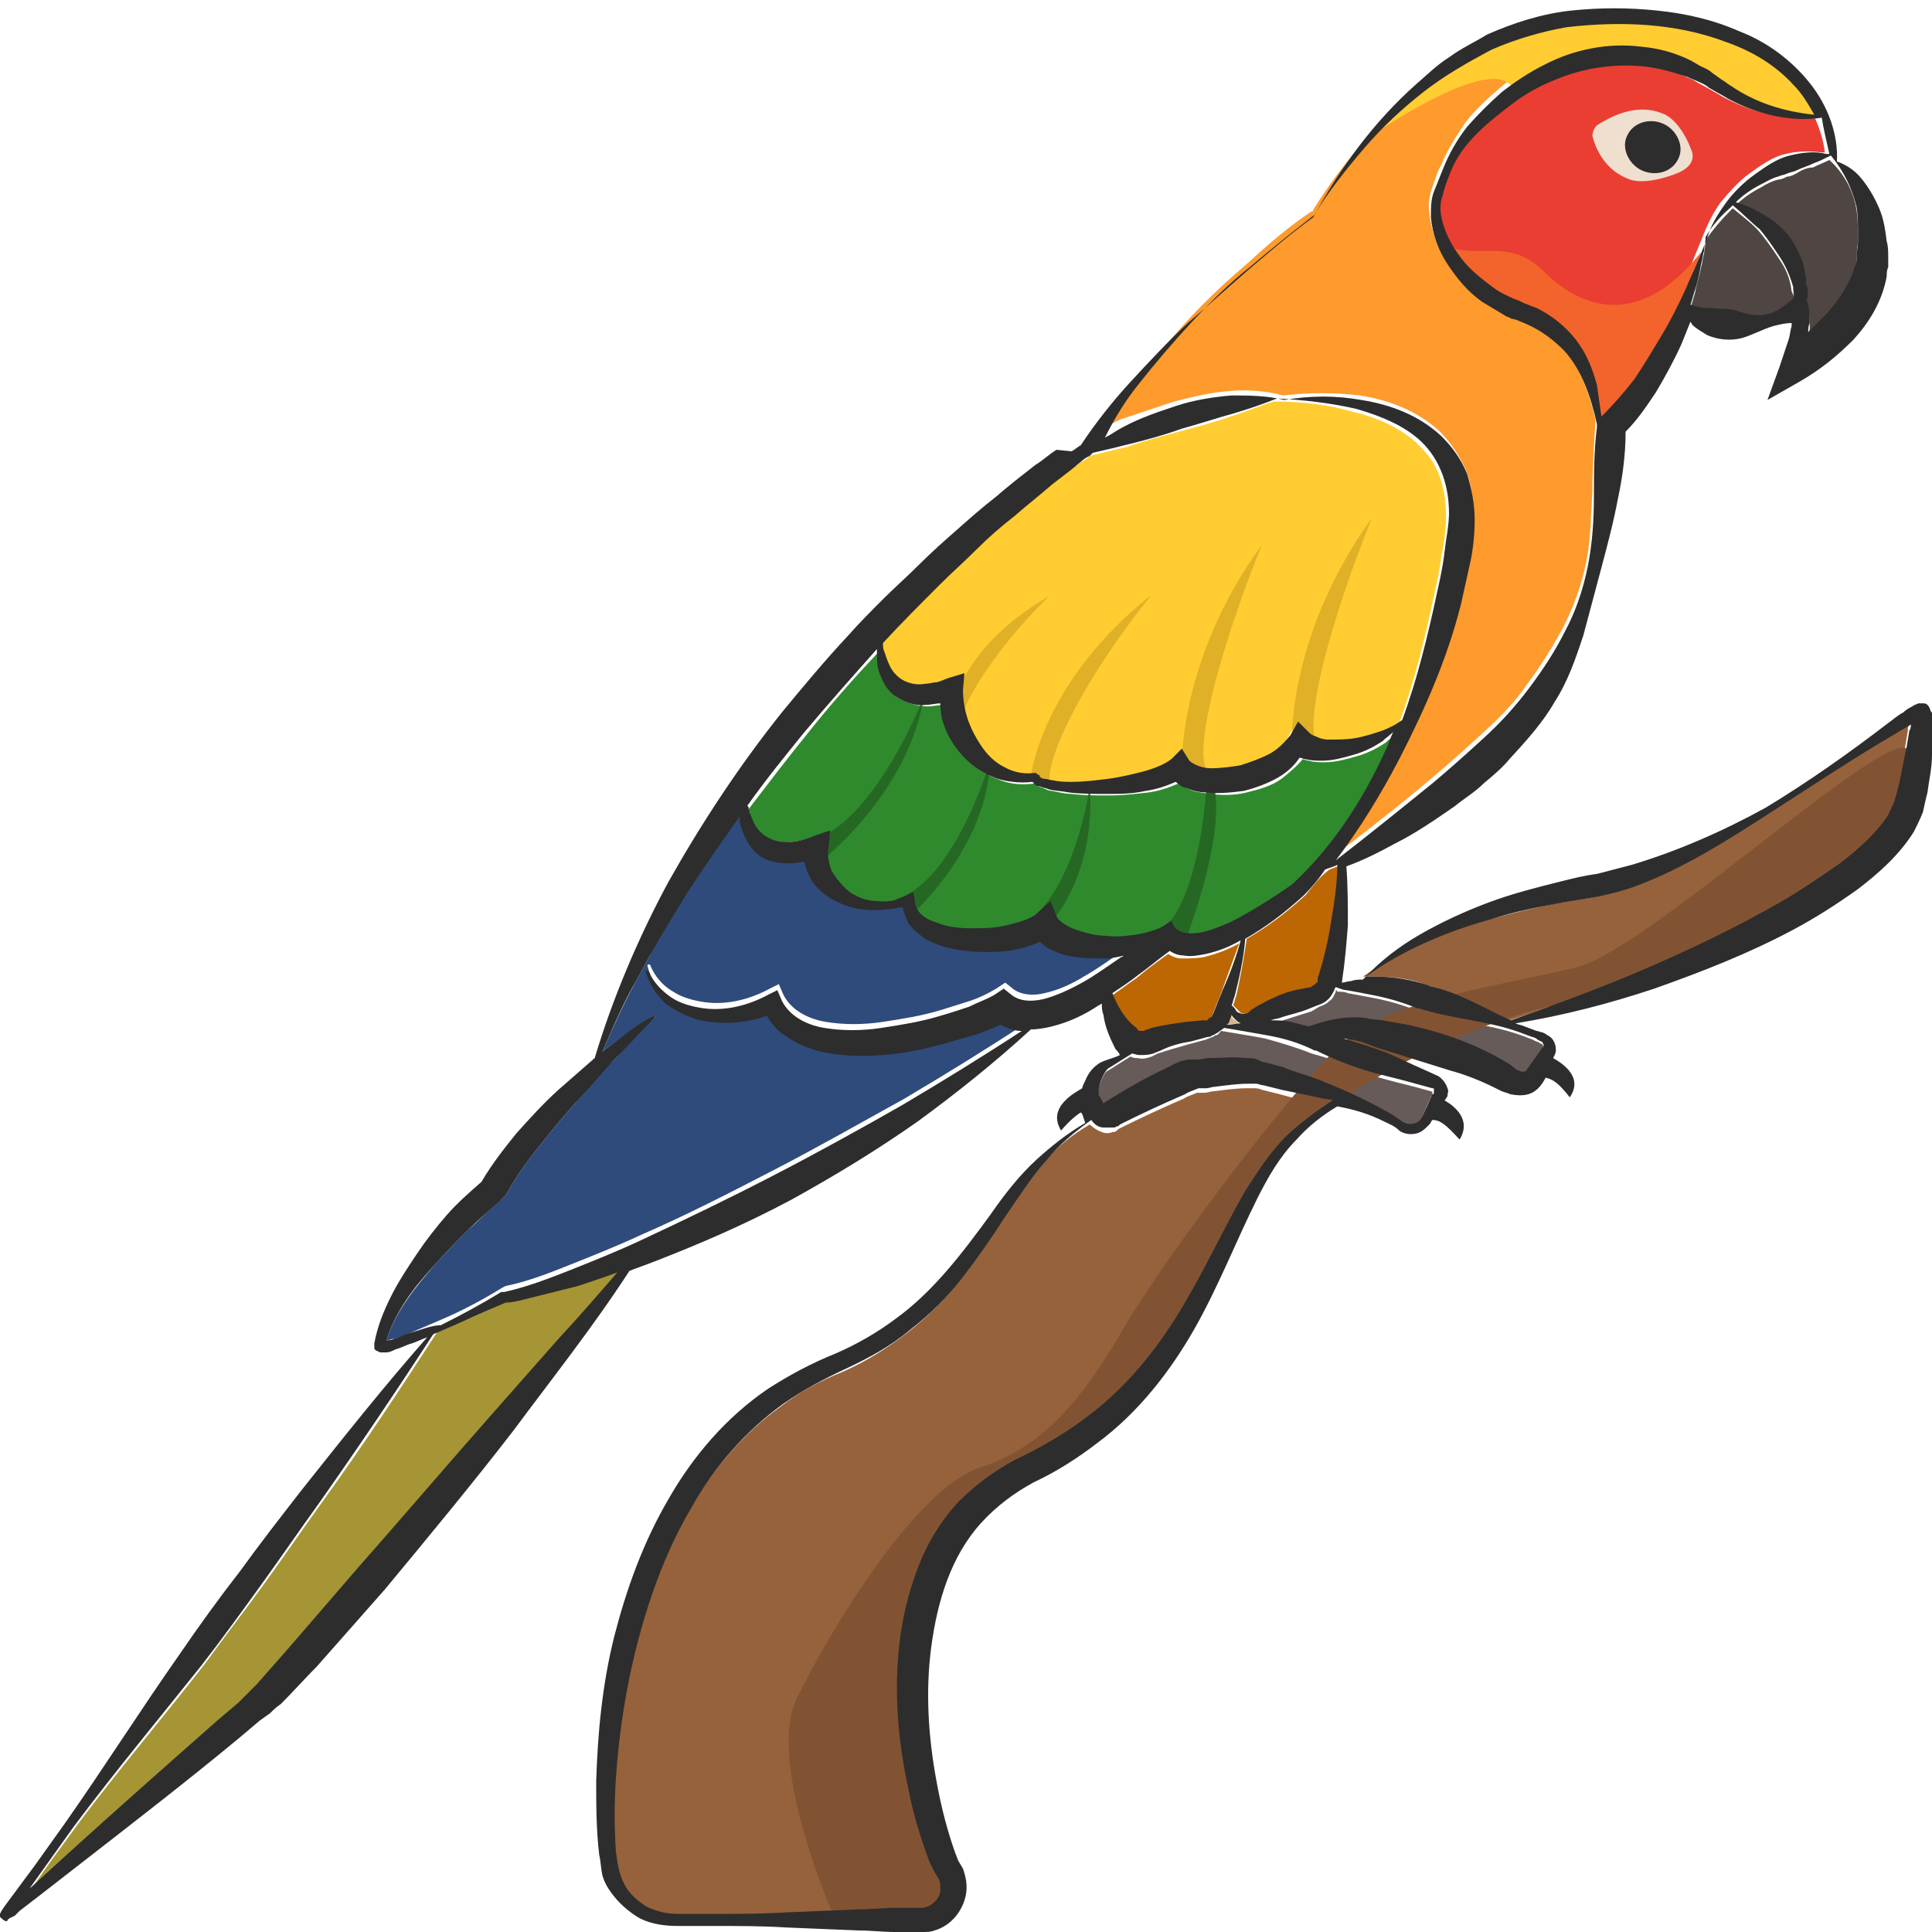 <?xml version="1.0" encoding="utf-8"?>
<!-- Generator: Adobe Illustrator 23.0.0, SVG Export Plug-In . SVG Version: 6.00 Build 0)  -->
<svg version="1.1" id="Layer_1" xmlns="http://www.w3.org/2000/svg" xmlns:xlink="http://www.w3.org/1999/xlink" x="0px" y="0px"
	 viewBox="0 0 128 128" style="enable-background:new 0 0 128 128;" xml:space="preserve">
<style type="text/css">
	.st0{fill:#D3B48C;}
	.st1{fill:#96623C;}
	.st2{fill:#BD6704;}
	.st3{fill:#2F8A2D;}
	.st4{fill:#2F4B7C;}
	.st5{fill:#A59534;}
	.st6{fill:#FF9A2C;}
	.st7{fill:#4F4643;}
	.st8{fill:#665B58;}
	.st9{fill:#EA3E32;}
	.st10{fill:#FFCD31;}
	.st11{fill:#825333;}
	.st12{fill:#F2642C;}
	.st13{fill:#EFDFCE;}
	.st14{fill:#256823;}
	.st15{fill:#2D2D2D;}
	.st16{fill:#E0B027;}
</style>
<g>
	<path class="st0" d="M127.2,47.7C127.2,47.7,127.3,47.7,127.2,47.7C127.3,47.7,127.2,47.7,127.2,47.7z"/>
	<path class="st1" d="M84.8,72.5c-0.4-0.1-0.8-0.2-1.2-0.3c-0.2-0.1-0.4-0.1-0.5-0.1c-0.2,0-0.3,0-0.5,0c-0.7,0-1.4,0.1-2.2,0.2
		c-0.2,0-0.4,0.1-0.6,0.1l-0.3,0c-0.1,0-0.1,0-0.2,0c0,0,0,0,0,0c-0.2,0.1-0.6,0.2-0.9,0.4c-1.4,0.6-2.9,1.3-4.3,2l-0.1,0.1
		c-0.1,0.1-0.2,0.1-0.3,0.1c-0.2,0.1-0.5,0.1-0.7,0c-0.3-0.1-0.6-0.3-0.8-0.5C71,75.2,70,76,69.2,77c-1,1.2-1.9,2.5-2.8,3.8
		c-0.9,1.3-1.8,2.7-2.8,4c-1,1.3-2.2,2.5-3.5,3.5c-1.3,1-2.7,1.9-4.3,2.6c-1.5,0.6-2.8,1.3-4.1,2.3c-2.5,1.8-4.5,4.2-6.1,6.9
		c-1.6,2.7-2.6,5.6-3.5,8.7c-0.8,3-1.3,6.2-1.5,9.3c-0.1,1.6-0.1,3.2,0,4.7c0.1,0.8,0.2,1.5,0.5,2.1c0.3,0.6,0.8,1.2,1.5,1.6
		c0.6,0.4,1.4,0.6,2.1,0.5c0.8,0,1.6,0,2.4,0c1.6,0,3.2,0,4.8-0.1l4.8-0.2c0.8,0,1.6-0.1,2.4-0.1l1.2,0l0.3,0c0.1,0,0.2,0,0.3,0
		c0.1,0,0.2,0,0.4-0.1c0.4-0.2,0.8-0.6,0.8-1.1c0-0.2,0-0.5-0.1-0.7l-0.3-0.5c-0.1-0.2-0.2-0.4-0.3-0.6c-0.6-1.6-1-3.2-1.4-4.8
		c-0.7-3.2-1-6.5-0.6-9.8c0.2-1.7,0.5-3.3,1.2-4.9c0.6-1.6,1.5-3.1,2.7-4.4c1.2-1.3,2.6-2.3,4.2-3c1.4-0.7,2.7-1.4,4-2.4
		c2.5-1.8,4.6-4.2,6.2-6.8c1.7-2.6,3-5.6,4.6-8.4c0.8-1.4,1.8-2.8,3-3.9c0.8-0.8,1.7-1.4,2.7-1.9c-0.3-0.1-0.7-0.1-1-0.2L84.8,72.5z
		"/>
	<path class="st2" d="M75.5,68.5c0.1,0,0.1,0,0.2,0c0.1,0,0.4-0.1,0.5-0.2c0.8-0.2,1.5-0.3,2.3-0.4l1.1-0.1l0.2,0c0.1,0,0.1,0,0.1,0
		c0.1,0,0.2-0.1,0.2-0.2c0,0,0.1-0.1,0.1-0.1l0.1-0.2l0.2-0.5c0.1-0.3,0.3-0.7,0.4-1c0.4-1.1,0.8-2.2,1.2-3.3
		c-0.7,0.4-1.5,0.7-2.3,0.9c-0.5,0.1-1,0.1-1.5,0.1c-0.3,0-0.6-0.1-0.9-0.3c-0.7,0.5-1.4,1-2.1,1.6c-0.6,0.4-1.1,0.8-1.7,1.2
		c0.4,1,0.9,1.8,1.5,2.5C75.3,68.5,75.4,68.5,75.5,68.5z"/>
	<path class="st0" d="M81.3,67.8c0,0,0,0.1-0.1,0.1c0.3,0,0.6-0.1,0.9-0.1c-0.1-0.1-0.3-0.2-0.4-0.3c-0.1-0.1-0.1-0.2-0.2-0.3
		c0-0.1,0-0.1,0-0.2l-0.2,0.5L81.3,67.8z"/>
	<path class="st3" d="M49.8,54.5c0.3,0.5,0.6,0.9,1,1.1c0.8,0.4,1.9,0.2,3-0.1L55,55l-0.2,1.2c-0.1,0.5,0,1.1,0.2,1.6
		c0.2,0.5,0.6,1,1.2,1.4c0.5,0.4,1.2,0.6,1.9,0.6c0.7,0,1.3-0.2,1.9-0.4l0.4-0.2l0.1,0.5c0.1,0.7,0.7,1.2,1.4,1.5
		c0.7,0.2,1.5,0.4,2.3,0.4c0.8,0,1.6,0,2.4-0.2c0.8-0.2,1.6-0.4,2-0.8l0.9-0.8l0.4,1c0.1,0.3,0.7,0.7,1.3,0.9c0.6,0.2,1.3,0.3,2,0.4
		c0.7,0,1.4,0,2.2-0.1c0.5-0.1,0.9-0.2,1.4-0.4c0.1,0,0.1-0.1,0.2-0.1l0.6-0.4l0.4,0.4c0.3,0.3,0.9,0.5,1.6,0.4
		c0.7-0.1,1.4-0.4,2.1-0.7c1.4-0.7,2.8-1.5,4.1-2.5c2.6-2.5,4.7-5.6,6.2-8.9c0.2-0.4,0.4-0.8,0.5-1.2c-0.2,0.2-0.5,0.4-0.7,0.6
		c-0.6,0.4-1.2,0.7-1.9,0.9c-0.7,0.2-1.4,0.4-2.1,0.4c-0.4,0-0.7,0-1.1-0.1c-0.1,0-0.3-0.1-0.4-0.1c-0.4,0.5-0.9,0.9-1.4,1.3
		c-0.7,0.5-1.5,0.7-2.3,0.9c-0.8,0.2-1.6,0.2-2.5,0.1c-0.4-0.1-0.9-0.1-1.3-0.3c-0.2-0.1-0.5-0.3-0.7-0.4c-0.7,0.3-1.3,0.5-2,0.6
		c-0.9,0.1-1.7,0.2-2.6,0.2c-0.9,0-1.7,0-2.5-0.1c-0.4,0-0.8-0.1-1.3-0.2c-0.2,0-0.4-0.1-0.6-0.2c-0.1,0-0.2-0.1-0.3-0.1
		c-0.1,0-0.1-0.1-0.2-0.2c-0.7,0.1-1.5,0.1-2.3-0.2c-0.8-0.3-1.5-0.7-2.1-1.3c-0.6-0.6-1.1-1.3-1.4-2.1c-0.2-0.5-0.3-1-0.3-1.6
		c0,0,0,0,0,0c-0.3,0-0.7,0.1-1,0.1c-0.7,0-1.4-0.2-2-0.6c-0.6-0.4-0.9-1.1-1.1-1.7c-0.1-0.3-0.1-0.6-0.1-1c0-0.1,0-0.2,0-0.4
		c-1.7,1.8-3.3,3.6-4.8,5.5c-1.3,1.6-2.6,3.3-3.9,5c0,0.1,0,0.2,0.1,0.2C49.6,54,49.7,54.2,49.8,54.5z"/>
	<path class="st4" d="M33.3,85.3L33.3,85.3l0.2-0.1c1.5-0.3,3-0.9,4.5-1.5c1.5-0.6,3-1.2,4.5-1.9c3-1.3,5.9-2.8,8.8-4.3
		c2.9-1.5,5.7-3.1,8.6-4.7c2.7-1.6,5.3-3.2,7.9-4.9c0,0-0.1,0-0.1,0c-0.5-0.1-0.9-0.2-1.3-0.4c-0.5,0.3-1,0.4-1.5,0.6
		c-0.7,0.3-1.4,0.5-2.1,0.6c-1.4,0.4-2.8,0.6-4.2,0.8c-1.4,0.1-2.9,0.1-4.4-0.3c-0.7-0.2-1.5-0.5-2.1-1c-0.5-0.3-0.9-0.8-1.2-1.3
		c-1.4,0.5-2.9,0.6-4.4,0.3c-0.8-0.2-1.6-0.5-2.3-1.1c-0.7-0.5-1.1-1.3-1.3-2.1c0-0.1,0-0.1,0.1-0.1c0,0,0.1,0,0.1,0.1
		c0.3,0.7,0.8,1.3,1.5,1.7c0.6,0.4,1.4,0.6,2.1,0.7c1.5,0.2,3-0.2,4.3-0.9l0.6-0.3l0.3,0.7c0.5,1,1.6,1.6,2.8,1.8
		c1.2,0.2,2.5,0.2,3.8,0c1.3-0.2,2.6-0.4,3.9-0.8c0.6-0.2,1.3-0.4,1.9-0.6c0.6-0.2,1.2-0.5,1.7-0.8l0.6-0.4l0.5,0.4
		c0.5,0.4,1.3,0.5,2.1,0.3c0.9-0.2,1.8-0.6,2.6-1.1c0.9-0.5,1.7-1.1,2.6-1.7c0.1,0,0.1-0.1,0.2-0.1c-0.4,0.1-0.8,0.2-1.3,0.2
		c-0.8,0.1-1.7,0-2.5-0.2c-0.4-0.1-0.8-0.3-1.3-0.5c-0.2-0.1-0.4-0.2-0.5-0.4c-0.7,0.4-1.4,0.5-2.1,0.6c-0.9,0.1-1.9,0.1-2.8,0
		c-0.9-0.1-1.9-0.3-2.7-0.8c-0.4-0.2-0.8-0.6-1.1-1c-0.2-0.3-0.4-0.7-0.4-1.1c-0.6,0.1-1.2,0.2-1.8,0.2c-0.7,0-1.5-0.2-2.2-0.4
		c-0.7-0.3-1.4-0.7-1.9-1.4c-0.3-0.4-0.5-0.9-0.6-1.4c-0.3,0.1-0.7,0.1-1,0.1c-0.7,0-1.5-0.2-2.1-0.6c-0.6-0.5-1-1.1-1.1-1.8
		C49.1,54.5,49,54.3,49,54c-1.2,1.7-2.4,3.4-3.5,5.1l-1.7,2.8c-0.1,0.2-0.3,0.5-0.4,0.7L43,63.4l-0.8,1.5c-0.9,1.6-1.6,3.2-2.3,4.8
		c0,0,0.1-0.1,0.1-0.1c1.1-0.8,2.1-1.6,3.3-2.3c0,0,0.1,0,0.1,0c0,0,0,0.1,0,0.1l0,0c-0.9,0.8-1.8,1.8-2.7,2.8
		c-0.9,0.9-1.8,1.9-2.6,2.9c-0.9,1-1.7,2-2.5,3c-0.8,1-1.5,2-2.1,3.1l-0.1,0.1l-0.1,0.1c-0.8,0.6-1.5,1.4-2.3,2.1
		c-0.7,0.7-1.5,1.5-2.2,2.3c-1.3,1.5-2.6,3.1-3.2,5c0,0,0,0,0,0c0.2,0,0.3-0.1,0.5-0.1c0.4-0.1,0.7-0.2,1.1-0.4
		c0.7-0.3,1.4-0.6,2.1-0.9C30.7,86.8,32,86.1,33.3,85.3z"/>
	<path class="st5" d="M4.7,122.7c3.4-3,6.7-6,10.1-9l1.3-1.1l0.6-0.6c0.2-0.2,0.4-0.4,0.6-0.6c0.7-0.7,1.5-1.6,2.2-2.5l4.4-5.1
		c3-3.4,5.9-6.8,8.9-10.2l4.5-5.1c1.3-1.5,2.6-2.9,3.9-4.4c-0.9,0.3-1.8,0.6-2.6,0.9c-0.8,0.2-1.6,0.5-2.4,0.6
		c-0.4,0.1-0.8,0.2-1.2,0.3c-0.4,0.1-0.8,0.1-1.2,0.2c-1.4,0.7-2.7,1.3-4.1,1.8c-0.2,0.1-0.5,0.2-0.7,0.3c-2.4,3.7-4.9,7.5-7.5,11.1
		c-1.3,1.8-2.6,3.7-3.9,5.5c-1.3,1.8-2.7,3.6-4,5.4c-2.8,3.6-5.7,7-8.4,10.6c-1,1.4-2.1,2.8-3,4.2c0.1-0.1,0.2-0.1,0.2-0.2
		L4.7,122.7z"/>
	<path class="st1" d="M94.6,65.3L94.6,65.3c1.9,0.4,3.6,1.5,5.4,2.3c3.1-1,6.1-2.2,9.1-3.5c3-1.3,5.9-2.7,8.7-4.3
		c1.4-0.8,2.7-1.7,4-2.6c1.2-0.9,2.4-2,3.2-3.2c0.2-0.3,0.3-0.6,0.4-0.9c0.1-0.3,0.2-0.7,0.3-1.1c0.2-0.8,0.4-1.6,0.5-2.4l0.2-1.2
		c0-0.1,0-0.3,0.1-0.4c-0.3,0.2-0.7,0.4-1,0.6c-2.8,1.7-5.6,3.5-8.4,5.3c-2.8,1.8-5.6,3.6-8.8,4.8c-0.8,0.3-1.6,0.5-2.5,0.7
		l-2.4,0.4c-1.6,0.3-3.2,0.7-4.7,1.1c-2.9,0.8-5.8,2-8.4,3.8c0.2,0,0.4,0,0.6,0C92.2,64.7,93.4,64.8,94.6,65.3z"/>
	<path class="st6" d="M77.8,26.6c1.2-0.3,2.4-0.6,3.7-0.7c1.2-0.1,2.4,0,3.5,0.3c1.7-0.2,3.4-0.2,5.1,0c1.9,0.3,3.8,1,5.3,2.4
		c0.7,0.7,1.3,1.6,1.7,2.5c0.4,1,0.5,2,0.5,3c0,1-0.1,2-0.3,2.9c-0.2,0.9-0.4,1.8-0.6,2.7c-0.9,3.6-2.4,7.1-4.1,10.3
		c-1.2,2.3-2.6,4.6-4.2,6.7c2.2-1.7,4.4-3.4,6.4-5.1c1.2-1,2.3-2,3.4-3c1.1-1,2.2-2.1,3-3.3c0.9-1.2,1.7-2.5,2.4-3.8
		c0.7-1.4,1.2-2.8,1.5-4.3c0.3-1.5,0.3-3.1,0.4-4.6c0-1.5,0.1-3.1,0.2-4.6l0-0.2c-0.4-1.8-1.1-3.6-2.2-4.9c-0.7-0.7-1.5-1.3-2.4-1.7
		c-0.2-0.1-0.5-0.2-0.7-0.3l-0.4-0.1c-0.1-0.1-0.3-0.1-0.4-0.2c-0.5-0.2-1-0.5-1.5-0.9c-0.9-0.7-1.7-1.5-2.3-2.5
		c-0.6-0.9-1-2-1.1-3.1c-0.1-0.6,0-1.1,0.2-1.7c0.2-0.5,0.3-1,0.6-1.5c0.4-1,1-1.9,1.6-2.8c0.7-0.9,1.5-1.6,2.3-2.3
		c0.8-0.7,1.8-1.3,2.8-1.8c2-1,4.3-1.4,6.5-1.2c1.1,0.1,2.2,0.5,3.2,0.9c0.3,0.1,0.5,0.2,0.7,0.4c0.2,0.1,0.5,0.3,0.7,0.4l0.7,0.5
		c0.2,0.1,0.4,0.3,0.6,0.4c1.6,1.1,3.5,1.8,5.5,1.9c-0.4-0.7-0.8-1.4-1.4-2c-1.2-1.3-2.8-2.2-4.4-2.8c-3.3-1.2-7-1.3-10.6-1
		c-1.7,0.2-3.4,0.7-5,1.5c-1.6,0.8-3.1,1.7-4.5,2.8c-1.4,1.1-2.7,2.4-3.9,3.7c-1.2,1.3-2.3,2.8-3.3,4.4l0,0.1l-0.1,0
		c-1.5,1-2.9,2.2-4.2,3.4c-1.4,1.2-2.7,2.4-3.9,3.7c-1.2,1.3-2.4,2.7-3.5,4.1c-0.8,1.1-1.6,2.1-2.3,3.3c0.4-0.3,0.8-0.5,1.2-0.7
		C75.4,27.4,76.6,27,77.8,26.6z"/>
	<path class="st7" d="M117.9,17.2c-0.4-0.6-0.8-1.2-1.3-1.8c-0.4-0.5-1.2-1.1-1.8-1.6c-0.1,0.1-0.1,0.1-0.2,0.2
		c-0.6,0.6-1.1,1.2-1.6,1.9c0,0,0,0,0,0l0,0.1c0,0.2-0.1,0.6-0.1,0.8c-0.1,0.3-0.1,0.6-0.2,0.9c-0.1,0.6-0.3,1.1-0.4,1.7
		c-0.1,0.3-0.2,0.7-0.3,1c0.1,0.1,0.3,0.1,0.4,0.1c0.3,0,0.6,0.1,0.9,0.1c0.6,0.1,1.2,0,1.8,0.2c0.6,0.1,1.3,0.3,2,0.2
		c0.7-0.1,1.2-0.6,1.7-1l0.1-0.1c0-0.2-0.1-0.4-0.2-0.6C118.6,18.4,118.3,17.8,117.9,17.2z"/>
	<path class="st8" d="M86.9,69.8L86.9,69.8c-1-0.4-2-0.7-3.1-1c-0.5-0.1-1.1-0.2-1.7-0.3l-1.2-0.2c-0.1,0.1-0.2,0.3-0.4,0.3
		c-0.1,0.1-0.2,0.1-0.4,0.2c-0.1,0-0.2,0.1-0.3,0.1l-1.1,0.3c-0.7,0.2-1.4,0.4-2,0.6L76.3,70c-0.3,0.1-0.6,0.2-0.9,0.1
		c-0.2,0-0.3,0-0.5-0.1c-0.5,0.3-1.1,0.7-1.6,1l0,0c-0.3,0.3-0.6,1.2-0.6,1.7c0,0.1,0,0.1,0,0.1c0,0,0,0,0,0l0.1,0.1l0.2,0.4l0,0
		c1.4-0.8,2.8-1.7,4.3-2.4c0.4-0.2,0.8-0.3,1.3-0.5c0.1,0,0.2,0,0.3,0l0.1,0l0.3,0l0.6-0.1c0.8-0.1,1.7-0.1,2.6,0
		c0.2,0,0.5,0.1,0.7,0.1c0.2,0,0.5,0.1,0.6,0.2l1.1,0.3c0.8,0.2,1.6,0.5,2.3,0.8c1.5,0.6,3.1,1.2,4.5,2.1c0.4,0.2,0.7,0.4,1.1,0.7
		c0.3,0.2,0.6,0.2,0.9,0.1c0.3-0.1,0.4-0.4,0.6-0.8c0.2-0.4,0.3-0.7,0.5-1.1c0,0,0-0.1,0.1-0.1c0,0,0,0,0-0.1c0,0,0-0.1,0-0.1
		c0-0.1-0.1-0.1-0.1-0.1l-1.1-0.3c-0.8-0.2-1.6-0.4-2.3-0.6C89.9,70.8,88.4,70.2,86.9,69.8L86.9,69.8z"/>
	<path class="st7" d="M119,11.5c-0.2,0.1-0.4,0.2-0.6,0.2c-0.2,0.1-0.4,0.2-0.6,0.2c-0.4,0.1-0.8,0.3-1.1,0.5
		c-0.6,0.3-1.2,0.7-1.7,1.2c0.8,0.2,1.7,0.7,2.3,1.1c0.7,0.5,1.3,1.1,1.7,1.9c0.2,0.4,0.4,0.8,0.5,1.2c0.1,0.4,0.2,0.8,0.2,1.3
		c0,0.3,0,0.7,0,1l0.1,0.3c0.1,0.5,0.1,0.8,0.1,1.2c0,0.2,0,0.4-0.1,0.6c0.4-0.4,0.8-0.8,1.2-1.2c0.9-1,1.6-2,1.9-3.2
		c0-0.1,0.1-0.3,0.1-0.4l0-0.5c0-0.3,0.1-0.7,0.1-1c0-0.7,0-1.3-0.1-2c-0.2-1.2-0.8-2.4-1.8-3.3c-0.4,0.2-0.7,0.3-1.1,0.5
		C119.7,11.1,119.3,11.3,119,11.5z"/>
	<path class="st9" d="M114.3,6.5c-0.2-0.1-0.5-0.3-0.7-0.4l-0.7-0.4c-0.2-0.1-0.4-0.2-0.7-0.4c-0.2-0.1-0.5-0.2-0.7-0.3
		c-0.9-0.4-1.9-0.6-2.9-0.7c-2-0.2-4,0.1-5.9,0.9c-0.9,0.4-1.8,0.9-2.7,1.5c-0.9,0.6-1.7,1.2-2.4,2c-0.7,0.7-1.3,1.6-1.8,2.6
		c-0.2,0.5-0.4,1-0.5,1.5c-0.2,0.5-0.2,1-0.1,1.5c0.2,1,0.7,1.9,1.3,2.7c0.6,0.8,1.4,1.5,2.2,2c0.4,0.3,0.8,0.5,1.3,0.7
		c0.1,0.1,0.2,0.1,0.3,0.1l0.4,0.2c0.3,0.1,0.5,0.2,0.8,0.3c1,0.5,1.9,1.2,2.6,2.1c0.7,0.9,1.1,1.9,1.4,3c0.2,0.7,0.3,1.4,0.3,2.1
		c0.8-0.8,1.5-1.6,2.2-2.5c0.6-0.9,1.3-1.9,1.8-2.9c0.6-1,1.1-2,1.6-3.1c0.2-0.5,0.5-1.1,0.7-1.6l0.7-1.7c0,0,0,0,0,0
		c0.3-0.8,0.7-1.6,1.2-2.3c0.6-0.7,1.2-1.4,1.9-1.9c0.7-0.5,1.5-1.1,2.4-1.3c0.8-0.2,1.6-0.2,2.4-0.1c0,0,0,0,0,0c0,0,0.1,0,0.1,0
		l0,0c0,0,0,0,0.1,0c-0.1-0.9-0.4-1.7-0.7-2.4C118.4,8,116.2,7.5,114.3,6.5z M111.2,10.5c-0.4,0.8-1.5,1.2-2.4,0.8
		c-0.9-0.4-1.4-1.4-1-2.3c0.4-0.8,1.5-1.2,2.4-0.8C111.1,8.6,111.6,9.7,111.2,10.5z"/>
	<path class="st8" d="M88.5,65.7c-0.1,0.2-0.2,0.5-0.4,0.6c-0.2,0.2-0.4,0.3-0.7,0.4L86.9,67c-0.6,0.2-1.3,0.4-1.9,0.6
		c-0.2,0.1-0.5,0.1-0.7,0.2c0.4,0,0.9,0.1,1.3,0.1c0.4,0.1,0.8,0.2,1.2,0.3c0.9-0.3,1.9-0.6,3-0.6c0.3,0,0.6,0,1,0.1l0.9,0.1
		l1.7,0.3c2.3,0.4,4.6,1.2,6.7,2.6l0.4,0.3c0.1,0.1,0.1,0.1,0.1,0.1c0,0,0,0,0.1,0c0.1,0.1,0.2,0.1,0.3,0.1c0.1,0,0.2,0,0.3-0.2
		l0.5-0.7l0.5-0.7c0.1-0.1,0.1-0.2,0-0.3c0,0-0.1,0-0.1-0.1l-0.2-0.1c-0.1-0.1-0.3-0.1-0.4-0.2l-0.8-0.3c-2.2-0.8-4.6-0.9-6.7-1.6
		l-0.1,0l0,0c-1-0.4-2-0.7-3.1-0.9c-0.5-0.1-1.1-0.2-1.6-0.3c-0.2-0.1-0.5-0.1-0.7-0.1C88.5,65.5,88.5,65.6,88.5,65.7z"/>
	<path class="st10" d="M58.9,44.1c0.3,0.5,0.6,0.9,1,1.1c0.4,0.2,0.9,0.3,1.4,0.2c0.3,0,0.5-0.1,0.8-0.1c0.3-0.1,0.5-0.2,0.8-0.3
		l1-0.3l-0.1,1.1c-0.1,0.6,0,1.3,0.3,1.9c0.2,0.6,0.5,1.2,0.9,1.8c0.4,0.6,0.9,1,1.5,1.4c0.6,0.3,1.3,0.5,2.1,0.4l0.3,0.2
		c0,0,0.2,0.1,0.3,0.2c0.2,0.1,0.4,0.1,0.6,0.1c0.4,0.1,0.8,0.1,1.2,0.1c0.8,0,1.6-0.1,2.4-0.2c0.8-0.1,1.6-0.3,2.4-0.5
		c0.7-0.2,1.5-0.5,1.9-0.9l0.6-0.6l0.5,0.8c0.2,0.2,0.7,0.5,1.4,0.5c0.6,0,1.3-0.1,2-0.2c0.6-0.2,1.3-0.4,1.8-0.7
		c0.6-0.3,1-0.7,1.3-1.2l0.5-0.9l0.7,0.7c0.1,0.1,0.3,0.2,0.5,0.3c0.2,0.1,0.5,0.1,0.8,0.2c0.6,0,1.2,0,1.8-0.1
		c0.6-0.1,1.2-0.2,1.8-0.5c0.5-0.2,0.9-0.4,1.3-0.7c1-2.7,1.7-5.6,2.3-8.4c0.2-0.9,0.4-1.8,0.5-2.7c0.2-0.9,0.3-1.7,0.3-2.6
		c0-1.7-0.4-3.3-1.6-4.5c-1.1-1.2-2.8-2-4.5-2.4c-1.7-0.5-3.5-0.7-5.3-0.7c-1,0.3-1.9,0.7-2.9,1c-1.1,0.4-2.3,0.7-3.4,1
		c-1.1,0.3-2.3,0.6-3.4,1c-0.8,0.2-1.7,0.4-2.5,0.6l-0.2,0.2c-0.2,0.1-0.4,0.2-0.6,0.4L70.9,31c-0.4,0.3-0.9,0.7-1.3,1
		c-0.8,0.7-1.7,1.4-2.5,2.1c-0.8,0.7-1.7,1.5-2.5,2.2c-0.8,0.7-1.6,1.5-2.4,2.3c-1.3,1.3-2.5,2.6-3.8,3.9c0,0.2,0.1,0.4,0.1,0.6
		C58.7,43.6,58.8,43.8,58.9,44.1z"/>
	<path class="st11" d="M55.3,127.1c0,0-4.6-10.3-2.5-14.6c2.1-4.3,7.8-13.9,12.2-15.3c4.3-1.4,6.9-4.8,9.5-9.3
		c2.6-4.5,12.4-17.6,15.2-19.4c3.5-2.4,9.7-3.2,14.7-4.4c5-1.2,22.5-17.8,22.1-14c-0.3,3.8,0.7,6-3.4,7.6s-11.5,8.4-17.6,8.6
		c-6.1,0.2-16.1,5.6-19.1,8.4c-3,2.7-8.2,13.3-9.4,15.9c-1.2,2.6-6.5,6.2-10.5,7.8s-6,10.3-5.9,14.4c0.1,3.3,3.1,11.6,2.5,12.9
		c-0.6,1.3-4.4,1.3-5.4,1.3S55.3,127.1,55.3,127.1z"/>
	<path class="st2" d="M86.5,59.3L86.5,59.3L86.5,59.3c-1.2,1.1-2.5,2.1-3.9,2.9c-0.2,1.3-0.4,2.5-0.7,3.8c-0.1,0.2-0.1,0.4-0.2,0.6
		c0.1,0.1,0.1,0.1,0.2,0.2c0.1,0.1,0.2,0.2,0.3,0.3c0.2,0.1,0.5,0.1,0.6,0c0.1,0,0.1-0.1,0.2-0.2c0.1-0.1,0.3-0.2,0.5-0.3
		c0.3-0.2,0.6-0.3,1-0.5c0.7-0.3,1.3-0.4,1.9-0.6l0.5-0.1c0.1,0,0.1,0,0.2-0.1c0.1,0,0.1-0.1,0.2-0.2c0,0,0,0,0.1-0.1l0.1-0.2
		c0.4-1.2,0.6-2.5,0.9-3.8c0.2-1.2,0.4-2.5,0.5-3.7c-0.3,0.1-0.5,0.2-0.8,0.3C87.4,58.1,87,58.7,86.5,59.3z"/>
	<path class="st12" d="M95.9,16.3c2.1,0.9,4.1-0.6,6.4,1.7c2.4,2.4,6.3,3.9,10.4-1.3c-2,6-6.7,12.3-6.7,12.3s-0.7-5.8-3.5-7.5
		c-2.6-1.5-4-1.7-4.7-2.2C97.3,18.8,95.9,16.3,95.9,16.3z"/>
	<path class="st10" d="M91,8.9c0,0,7.8-5.4,9.2-3.1c3.1-1.3,6.5-3.2,9.5-2c3,1.2,7.5,4.6,11.1,3.9c-1.1-1.9-5.8-6.5-10.2-6.6
		c-4.4-0.1-9.5,0.3-12.4,1.7C95.1,4.1,91,8.9,91,8.9z"/>
	<path class="st13" d="M110.1,7.5c-1.8-0.7-3.5,0.3-4.3,0.8c-0.2,0.2-0.3,0.5-0.3,0.7c0.2,0.8,0.8,2.3,2.5,2.9
		c0.9,0.3,2.4-0.1,3.3-0.5c0.6-0.3,1.1-0.8,0.7-1.6C111.7,9,111,7.8,110.1,7.5z"/>
	<path class="st14" d="M80,51c0,0-0.3,10-3.9,11.1c1.6,0.4,2.4,0.3,2.4,0.3S81.9,53.8,80,51z"/>
	<path class="st14" d="M72.2,52.1c0,0-1,7.2-4.5,9.2c1.1,0.2,2.1-0.4,2.1-0.4S72.6,57.8,72.2,52.1z"/>
	<path class="st14" d="M65.6,50.4c0,0-2.3,8-6.3,9.2c1.2,0.4,1.1,1,1.1,1S65.4,56.2,65.6,50.4z"/>
	<path class="st14" d="M61.2,46.2c0,0-3.3,8.4-7.5,9.5c1.2,0.5,1,1.1,1,1.1S60.2,52.4,61.2,46.2z"/>
	<path class="st15" d="M110.2,8.2c-0.9-0.4-2-0.1-2.4,0.8c-0.4,0.8,0.1,1.9,1,2.3c0.9,0.4,2,0.1,2.4-0.8
		C111.6,9.7,111.1,8.6,110.2,8.2z"/>
	<path class="st16" d="M90.9,34.3c-2.6,6.4-4.9,14.4-3.4,15.2c-1.7-0.2-1.9-0.4-1.9-0.4S85.3,42.1,90.9,34.3z"/>
	<path class="st16" d="M83.6,36.1c-2.6,6.4-4.9,14.4-3.4,15.2c-1.7-0.2-1.9-0.4-1.9-0.4S78,43.8,83.6,36.1z"/>
	<path class="st16" d="M76.3,39.4c-4.7,5.8-7.5,11.7-6.6,12.8c-1.3-0.6-1.4-0.8-1.4-0.8S69,45.2,76.3,39.4z"/>
	<path class="st16" d="M69.5,39.5c-3.9,3.8-6.5,8.2-5.8,9.1c-1.1-0.5-0.8-1.1-0.8-1.1S63.4,43,69.5,39.5z"/>
	<path class="st15" d="M0.5,127.2L0.5,127.2L0.5,127.2c0.2-0.2,0.4-0.2,0.5-0.3l0.3-0.3l1.3-1l2.7-2.1c3.6-2.8,7.1-5.5,10.6-8.4
		l1.3-1.1l0.7-0.5c0.2-0.2,0.4-0.4,0.7-0.6c0.9-0.9,1.6-1.7,2.4-2.5c1.5-1.7,3-3.4,4.5-5.1c2.9-3.5,5.8-7,8.5-10.5
		c2.6-3.5,5.3-6.9,7.7-10.6c0.5-0.2,1.1-0.4,1.6-0.6c3.1-1.2,6.1-2.5,9.1-4.1c2.9-1.6,5.7-3.3,8.4-5.2c2.6-1.9,5.1-3.9,7.5-6.1
		c0.5,0,1-0.1,1.4-0.2c1.2-0.3,2.2-0.8,3.1-1.4c0.1,0,0.1-0.1,0.2-0.1c0,0.2,0,0.5,0.1,0.7c0.1,0.8,0.4,1.5,0.8,2.3
		c0.1,0.1,0.2,0.2,0.3,0.4c-0.4,0.2-0.9,0.3-1.3,0.5l0,0l0,0c-0.5,0.3-0.8,0.7-1,1.2c-0.1,0.2-0.2,0.4-0.2,0.5
		c-0.3,0.2-2.4,1.2-1.4,2.8c0.6-0.7,1-1,1.3-1.2c0,0,0,0,0,0l0.1,0.1l0.2,0.6c0,0,0,0,0,0c-1.2,0.7-2.2,1.5-3.2,2.4
		c-1.2,1.1-2.2,2.4-3.1,3.7c-1.9,2.6-3.8,5.1-6.3,6.9c-1.2,0.9-2.6,1.7-4,2.3c-1.5,0.6-3,1.4-4.4,2.3c-2.8,1.9-5,4.5-6.6,7.3
		c-1.7,2.9-2.8,6-3.6,9.1c-0.8,3.2-1.1,6.4-1.2,9.6c0,1.6,0,3.2,0.2,4.9c0.1,0.4,0.1,0.8,0.2,1.3c0.1,0.4,0.3,0.8,0.6,1.2
		c0.5,0.7,1.2,1.3,1.9,1.7c0.8,0.4,1.7,0.5,2.5,0.5c0.8,0,1.6,0,2.4,0c1.6,0,3.2,0,4.8,0.1l4.8,0.2c0.8,0,1.6,0.1,2.4,0.1l1.2,0
		l0.3,0c0.1,0,0.2,0,0.3,0c0.3,0,0.6,0,0.8-0.1c1.1-0.3,1.9-1.3,2.1-2.4c0.1-0.6,0-1.1-0.2-1.7l-0.3-0.5c-0.1-0.2-0.1-0.3-0.2-0.5
		c-0.5-1.4-0.9-2.9-1.2-4.5c-0.6-3.1-0.8-6.2-0.4-9.2c0.4-3,1.3-6,3.3-8.2c1-1.1,2.2-2,3.5-2.7c1.5-0.7,2.9-1.6,4.2-2.6
		c2.7-2,4.8-4.7,6.4-7.5c1.6-2.8,2.8-5.9,4.2-8.7c0.7-1.4,1.5-2.8,2.6-3.9c0.8-0.9,1.7-1.6,2.7-2.2c1.1,0.2,2.1,0.5,3.1,1
		c0.4,0.2,0.7,0.3,1,0.6c0.4,0.3,1,0.3,1.4,0.1c0.2-0.1,0.4-0.3,0.6-0.5c0.1-0.1,0.1-0.2,0.2-0.3c0.5,0,0.9,0.3,1.8,1.3
		c0.8-1.3-0.3-2.2-1-2.6l0.1-0.1c0-0.1,0.1-0.1,0.1-0.2c0-0.2,0.1-0.3,0-0.5c-0.1-0.3-0.3-0.6-0.6-0.8l-1.1-0.5
		c-0.7-0.3-1.5-0.7-2.2-1c-1-0.4-2-0.7-3-1c0.2,0,0.5,0.1,0.7,0.1c0.3,0.1,0.5,0.1,0.7,0.2l0.8,0.3l1.6,0.5l3.2,1
		c1.1,0.3,2.1,0.7,3.1,1.2l0.4,0.2l0.3,0.1c0.1,0,0.2,0.1,0.3,0.1c0.5,0.1,1,0.1,1.4-0.1c0.4-0.2,0.7-0.6,0.9-1l0,0
		c0.5,0.1,0.9,0.4,1.6,1.3c0.9-1.3-0.4-2.2-1.1-2.6l0.1-0.2c0.2-0.4,0-1-0.3-1.2c-0.1-0.1-0.2-0.1-0.3-0.2l-0.2-0.1
		c-0.1,0-0.3-0.1-0.4-0.1l-0.8-0.3c-0.2-0.1-0.4-0.1-0.6-0.2c3.1-0.5,6.2-1.3,9.2-2.3c3.1-1.1,6.2-2.3,9.2-3.9
		c1.5-0.8,2.9-1.7,4.3-2.7c1.3-1,2.7-2.2,3.7-3.8c0.2-0.4,0.4-0.8,0.6-1.3c0.1-0.5,0.2-0.9,0.3-1.3c0.1-0.8,0.3-1.6,0.3-2.5
		c0-0.4,0.1-0.8,0.1-1.3c0-0.4,0-0.8-0.1-1.4c0-0.1,0-0.1-0.1-0.2c0-0.1-0.1-0.3-0.2-0.4c-0.1-0.1-0.2-0.1-0.3-0.1
		c-0.1,0-0.3,0-0.3,0c-0.2,0.1-0.3,0.1-0.4,0.2c-0.2,0.1-0.4,0.2-0.6,0.4c-0.4,0.2-0.7,0.5-1,0.7c-2.6,2-5.3,3.9-8.1,5.6
		c-2.9,1.6-5.9,2.9-8.9,3.8c-0.8,0.2-1.5,0.4-2.3,0.6c-0.8,0.1-1.6,0.3-2.4,0.5c-1.6,0.4-3.2,0.8-4.8,1.4c-1.6,0.6-3.1,1.3-4.5,2.1
		c-1.4,0.8-2.7,1.8-3.8,3c-0.3,0-0.5,0-0.8,0.1c-0.2,0-0.4,0.1-0.6,0.1c0.2-1.3,0.3-2.5,0.4-3.8c0-1.3,0-2.6-0.1-3.9
		c1.1-0.4,2.1-0.9,3.2-1.5c1.4-0.7,2.7-1.6,4-2.5c0.6-0.5,1.3-0.9,1.9-1.5c0.6-0.5,1.2-1,1.7-1.6c1.1-1.2,2.2-2.4,3-3.8
		c0.9-1.4,1.4-2.9,1.9-4.4c0.4-1.5,0.8-3,1.2-4.5c0.4-1.5,0.8-3,1.1-4.6c0.3-1.4,0.5-2.9,0.5-4.4c0.8-0.8,1.4-1.7,2-2.6
		c0.6-1,1.2-2.1,1.7-3.2c0.2-0.5,0.4-1,0.6-1.5c0,0.1,0.1,0.1,0.1,0.2c0.3,0.3,0.7,0.5,1,0.7c0.7,0.3,1.5,0.4,2.3,0.2
		c0.7-0.2,1.4-0.6,2.1-0.8c0.4-0.1,0.8-0.2,1.2-0.2c0,0.1,0,0.1,0,0.2c-0.1,0.3-0.1,0.6-0.2,0.9c-0.2,0.6-0.4,1.2-0.6,1.8l-0.8,2.2
		l2.1-1.2c1.4-0.8,2.5-1.7,3.6-2.8c1-1.1,1.9-2.5,2.2-4.2c0-0.2,0-0.4,0.1-0.6l0-0.6c0-0.4,0-0.8-0.1-1.1c-0.1-0.8-0.2-1.5-0.5-2.2
		c-0.3-0.7-0.7-1.4-1.2-2c-0.4-0.5-1-0.9-1.6-1.1c0.1-1.8-0.6-3.7-1.8-5.2c-1.2-1.5-2.8-2.7-4.6-3.4c-1.8-0.8-3.6-1.2-5.5-1.4
		c-1.9-0.2-3.8-0.2-5.7,0c-1.9,0.2-3.8,0.8-5.6,1.6c-0.8,0.5-1.7,0.9-2.5,1.5c-0.8,0.5-1.5,1.2-2.2,1.8c-2.8,2.5-5,5.5-6.8,8.8
		c-1.5,1.1-2.8,2.2-4.2,3.4c-1.4,1.2-2.7,2.4-4.1,3.6c-1.3,1.2-2.6,2.6-3.8,3.9c-1.2,1.3-2.3,2.7-3.3,4.2c-0.2,0.1-0.4,0.3-0.6,0.4
		L70,29.8c-0.5,0.3-0.9,0.7-1.4,1c-0.9,0.7-1.8,1.4-2.6,2.1c-0.9,0.7-1.7,1.4-2.6,2.2c-0.8,0.7-1.7,1.5-2.5,2.3
		c-0.8,0.8-1.6,1.5-2.4,2.3c-0.8,0.8-1.6,1.6-2.3,2.4c-1.5,1.6-3,3.4-4.4,5.1c-2.8,3.5-5.3,7.3-7.5,11.2c-2,3.7-3.7,7.7-4.9,11.7
		c-0.8,0.7-1.6,1.4-2.4,2.1c-1,0.9-1.9,1.9-2.8,2.9c-0.8,1-1.6,2-2.3,3.2c-0.8,0.7-1.6,1.4-2.3,2.2c-0.7,0.8-1.4,1.7-2,2.6
		c-0.6,0.9-1.2,1.8-1.7,2.8c-0.5,1-0.9,2-1.1,3.1l0,0l0,0c0,0.1,0,0.2,0,0.3c0,0.1,0.1,0.2,0.2,0.2c0.1,0.1,0.2,0.1,0.3,0.1
		c0.1,0,0.2,0,0.3,0c0.2,0,0.4-0.1,0.6-0.2c0.4-0.1,0.7-0.3,1.1-0.4c0.3-0.1,0.7-0.3,1-0.4c-2.9,3.3-5.6,6.7-8.3,10.1
		c-1.4,1.8-2.8,3.6-4.1,5.4c-1.4,1.8-2.7,3.6-4,5.5c-2.6,3.7-5,7.5-7.6,11.2l-2,2.8l-2,2.7l-0.2,0.3l-0.1,0.2l0,0.1l0,0
		c0,0,0,0,0,0.1C0.4,127.4,0.5,127.3,0.5,127.2z M127.2,47.7C127.3,47.7,127.2,47.7,127.2,47.7C127.2,47.7,127.3,47.7,127.2,47.7z
		 M73.7,65.8c0.6-0.4,1.2-0.8,1.7-1.2c0.7-0.5,1.4-1.1,2.1-1.6c0.3,0.2,0.6,0.3,0.9,0.3c0.5,0.1,1,0,1.5-0.1
		c0.9-0.2,1.6-0.5,2.3-0.9c-0.3,1.1-0.7,2.2-1.2,3.3c-0.1,0.3-0.3,0.7-0.4,1l-0.2,0.5l-0.1,0.2c0,0.1-0.1,0.1-0.1,0.1
		c-0.1,0.1-0.2,0.1-0.2,0.2c0,0-0.1,0-0.1,0l-0.2,0l-1.1,0.1c-0.7,0.1-1.5,0.2-2.3,0.4c-0.2,0.1-0.4,0.1-0.5,0.2c-0.1,0-0.1,0-0.2,0
		c-0.1,0-0.2,0-0.3-0.2C74.6,67.6,74.1,66.8,73.7,65.8z M81.6,67.2c0,0.1,0.1,0.2,0.2,0.3c0.1,0.1,0.2,0.2,0.4,0.3
		c-0.3,0-0.6,0.1-0.9,0.1c0,0,0-0.1,0.1-0.1l0.1-0.3l0.2-0.5C81.5,67.1,81.5,67.1,81.6,67.2z M85.5,75c-1.2,1.1-2.1,2.5-3,3.9
		c-1.6,2.8-2.9,5.7-4.6,8.4c-1.7,2.7-3.7,5-6.2,6.8c-1.2,0.9-2.6,1.7-4,2.4c-1.5,0.7-3,1.8-4.2,3c-1.2,1.3-2.1,2.8-2.7,4.4
		c-0.6,1.6-1,3.2-1.2,4.9c-0.4,3.3-0.1,6.6,0.6,9.8c0.3,1.6,0.8,3.2,1.4,4.8c0.1,0.2,0.2,0.4,0.3,0.6l0.3,0.5
		c0.1,0.2,0.1,0.4,0.1,0.7c0,0.5-0.4,0.9-0.8,1.1c-0.1,0-0.2,0.1-0.4,0.1c0,0-0.2,0-0.3,0l-0.3,0l-1.2,0c-0.8,0-1.6,0.1-2.4,0.1
		l-4.8,0.2c-1.6,0.1-3.2,0.1-4.8,0.1c-0.8,0-1.6,0-2.4,0c-0.8,0-1.5-0.2-2.1-0.5c-0.6-0.4-1.2-0.9-1.5-1.6c-0.3-0.6-0.4-1.3-0.5-2.1
		c-0.1-1.5-0.1-3.1,0-4.7c0.2-3.1,0.7-6.3,1.5-9.3c0.8-3,1.9-6,3.5-8.7c1.5-2.7,3.6-5.1,6.1-6.9c1.3-0.9,2.6-1.6,4.1-2.3
		c1.5-0.7,3-1.5,4.3-2.6c1.3-1,2.5-2.2,3.5-3.5c1-1.3,1.9-2.6,2.8-4c0.9-1.3,1.8-2.7,2.8-3.8c0.8-1,1.8-1.8,2.9-2.6
		c0.2,0.3,0.5,0.5,0.8,0.5c0.2,0,0.5,0,0.7,0c0.1,0,0.2-0.1,0.3-0.1l0.1-0.1c1.4-0.7,2.9-1.4,4.3-2c0.3-0.2,0.7-0.3,0.9-0.4
		c0,0,0,0,0,0c0,0,0.1,0,0.2,0l0.3,0c0.2,0,0.4-0.1,0.6-0.1c0.8-0.1,1.5-0.2,2.2-0.2c0.2,0,0.3,0,0.5,0c0.2,0,0.3,0.1,0.5,0.1
		c0.4,0.1,0.8,0.2,1.2,0.3l2.4,0.5c0.3,0.1,0.7,0.1,1,0.2C87.2,73.6,86.3,74.3,85.5,75z M91.5,71.2c0.8,0.2,1.6,0.4,2.3,0.6l1.1,0.3
		c0.1,0,0.1,0,0.1,0.1c0,0,0,0.1,0,0.1c0,0,0,0,0,0.1c0,0,0,0.1-0.1,0.1c-0.2,0.4-0.3,0.7-0.5,1.1c-0.2,0.4-0.3,0.7-0.6,0.8
		c-0.3,0.1-0.6,0.1-0.9-0.1c-0.3-0.2-0.7-0.5-1.1-0.7c-1.4-0.8-3-1.5-4.5-2.1c-0.8-0.3-1.6-0.5-2.3-0.8l-1.1-0.3
		c-0.2,0-0.4-0.1-0.6-0.2c-0.2-0.1-0.5-0.1-0.7-0.1c-0.9-0.1-1.8,0-2.6,0l-0.6,0.1l-0.3,0l-0.1,0c-0.1,0-0.2,0-0.3,0
		c-0.6,0.1-0.9,0.3-1.3,0.5c-1.5,0.7-2.9,1.5-4.3,2.4l0,0l-0.2-0.4l-0.1-0.1c0,0,0,0,0,0c0,0,0-0.1,0-0.1c-0.1-0.5,0.3-1.4,0.6-1.7
		l0,0c0.5-0.3,1.1-0.7,1.6-1c0.1,0,0.3,0.1,0.5,0.1c0.3,0,0.6,0,0.9-0.1l0.5-0.2c0.6-0.3,1.3-0.5,2-0.6l1.1-0.3c0.1,0,0.2,0,0.3-0.1
		c0.1,0,0.2-0.1,0.4-0.2c0.1-0.1,0.3-0.2,0.4-0.3l1.2,0.2c0.6,0.1,1.1,0.2,1.7,0.3c1.1,0.2,2.1,0.5,3.1,1l0,0l0.1,0
		C88.4,70.2,89.9,70.8,91.5,71.2z M98.8,60.9c1.5-0.5,3.1-0.8,4.7-1.1l2.4-0.4c0.9-0.2,1.7-0.4,2.5-0.7c3.2-1.2,6-3,8.8-4.8
		c2.8-1.8,5.5-3.6,8.4-5.3c0.3-0.2,0.7-0.4,1-0.6c0,0.1,0,0.3-0.1,0.4l-0.2,1.2c-0.2,0.8-0.3,1.6-0.5,2.4c-0.1,0.4-0.2,0.8-0.3,1.1
		c-0.1,0.3-0.3,0.6-0.4,0.9c-0.8,1.2-1.9,2.2-3.2,3.2c-1.3,0.9-2.6,1.8-4,2.6c-2.8,1.6-5.7,3-8.7,4.3c-3,1.3-6,2.4-9.1,3.5
		c-1.8-0.8-3.5-1.9-5.5-2.3l0.1,0c-1.2-0.4-2.4-0.6-3.6-0.6c-0.2,0-0.4,0-0.6,0C93,62.9,95.9,61.7,98.8,60.9z M89.2,65.6
		c0.6,0.1,1.1,0.2,1.6,0.3c1.1,0.2,2.1,0.5,3.1,0.9l0,0l0.1,0c2.1,0.7,4.5,0.8,6.7,1.6l0.8,0.3c0.1,0,0.3,0.1,0.4,0.2l0.2,0.1
		c0,0,0.1,0,0.1,0.1c0.1,0.1,0.1,0.3,0,0.3l-0.5,0.7l-0.5,0.7c-0.1,0.2-0.2,0.2-0.3,0.2c-0.1,0-0.2,0-0.3-0.1c0,0,0,0-0.1,0
		c0,0,0,0-0.1-0.1l-0.4-0.3c-2.1-1.3-4.4-2.1-6.7-2.6l-1.7-0.3l-0.9-0.1c-0.3-0.1-0.7-0.1-1-0.1c-1.1,0-2.1,0.3-3,0.6
		c-0.4-0.1-0.8-0.2-1.2-0.3c-0.5-0.1-0.9-0.1-1.3-0.1c0.2-0.1,0.5-0.1,0.7-0.2c0.6-0.2,1.2-0.3,1.9-0.6l0.5-0.2
		c0.3-0.1,0.5-0.2,0.7-0.4c0.2-0.2,0.3-0.4,0.4-0.6c0-0.1,0.1-0.2,0.1-0.2C88.8,65.5,89,65.6,89.2,65.6z M88.2,61
		c-0.2,1.3-0.5,2.6-0.9,3.8L87.3,65c0,0.1,0,0.1-0.1,0.1c0,0.1-0.1,0.1-0.2,0.2c-0.1,0-0.1,0.1-0.2,0.1l-0.5,0.1
		c-0.6,0.1-1.3,0.3-1.9,0.6c-0.3,0.1-0.6,0.3-1,0.5c-0.2,0.1-0.3,0.2-0.5,0.3c-0.1,0.1-0.1,0.1-0.2,0.2c-0.2,0.1-0.4,0.1-0.6,0
		c-0.1,0-0.2-0.1-0.3-0.3c-0.1-0.1-0.1-0.1-0.2-0.2c0.1-0.2,0.1-0.4,0.2-0.6c0.3-1.2,0.6-2.5,0.7-3.8c1.4-0.8,2.7-1.8,3.9-2.9l0,0
		l0,0c0.5-0.5,1-1.1,1.4-1.7c0.3-0.1,0.6-0.2,0.8-0.3C88.6,58.5,88.4,59.8,88.2,61z M118.8,19.8c-0.5,0.4-1.1,0.9-1.7,1
		c-0.6,0.2-1.4,0-2-0.2c-0.6-0.2-1.2-0.1-1.8-0.2c-0.3,0-0.6,0-0.9-0.1c-0.1,0-0.3-0.1-0.4-0.1c0.1-0.3,0.2-0.7,0.3-1
		c0.2-0.6,0.3-1.1,0.4-1.7c0.1-0.3,0.1-0.6,0.2-0.9c0-0.3,0.1-0.6,0.1-0.8l0-0.1c0,0,0,0,0,0c0.4-0.7,1-1.4,1.6-1.9
		c0.1-0.1,0.1-0.1,0.2-0.2c0.6,0.5,1.3,1.2,1.8,1.6c0.5,0.6,0.9,1.2,1.3,1.8c0.4,0.6,0.7,1.3,0.9,2
		C118.8,19.4,118.9,19.6,118.8,19.8L118.8,19.8z M123,13.7c0.1,0.6,0.1,1.3,0.1,2c0,0.3,0,0.7-0.1,1l0,0.5c0,0.1,0,0.3-0.1,0.4
		c-0.3,1.1-1,2.2-1.9,3.2c-0.4,0.4-0.8,0.8-1.2,1.2c0-0.2,0-0.4,0.1-0.6c0-0.4,0-0.7-0.1-1.2l-0.1-0.3c0.1-0.3,0.1-0.7,0-1
		c0-0.4-0.1-0.8-0.2-1.3c-0.1-0.4-0.3-0.8-0.5-1.2c-0.4-0.8-1-1.4-1.7-1.9c-0.6-0.4-1.5-0.9-2.3-1.1c0.5-0.5,1.1-0.9,1.7-1.2
		c0.4-0.2,0.7-0.4,1.1-0.5c0.2-0.1,0.4-0.1,0.6-0.2c0.2-0.1,0.4-0.1,0.6-0.2c0.4-0.2,0.8-0.3,1.2-0.5c0.3-0.1,0.7-0.3,1.1-0.5
		C122.2,11.4,122.7,12.5,123,13.7z M121.2,10.2C121.1,10.2,121.1,10.2,121.2,10.2L121.2,10.2c-0.1,0-0.1,0-0.2,0c0,0,0,0,0,0
		c-0.8-0.2-1.6-0.1-2.4,0.1c-0.9,0.2-1.7,0.8-2.4,1.3c-0.7,0.5-1.4,1.2-1.9,1.9c-0.5,0.7-1,1.5-1.2,2.3c0,0,0,0,0,0l-0.7,1.7
		c-0.2,0.5-0.5,1.1-0.7,1.6c-0.5,1.1-1,2.1-1.6,3.1c-0.6,1-1.2,2-1.8,2.9c-0.7,0.9-1.4,1.7-2.2,2.5c-0.1-0.7-0.2-1.4-0.3-2.1
		c-0.3-1.1-0.7-2.1-1.4-3c-0.7-0.9-1.6-1.6-2.6-2.1c-0.3-0.1-0.5-0.2-0.8-0.3l-0.4-0.2c-0.1,0-0.2-0.1-0.3-0.1
		c-0.4-0.2-0.9-0.4-1.3-0.7c-0.8-0.6-1.6-1.2-2.2-2c-0.6-0.8-1.1-1.7-1.3-2.7c-0.1-0.5-0.1-1,0.1-1.5c0.1-0.5,0.3-1,0.5-1.5
		c0.4-1,1-1.8,1.8-2.6c0.7-0.7,1.6-1.4,2.4-2c0.8-0.6,1.7-1.1,2.7-1.5c1.9-0.8,3.9-1.1,5.9-0.9c1,0.1,2,0.4,2.9,0.7
		c0.2,0.1,0.5,0.2,0.7,0.3c0.2,0.1,0.5,0.2,0.7,0.4l0.7,0.4c0.2,0.1,0.5,0.3,0.7,0.4c1.9,1,4.1,1.5,6.1,1.2
		C120.8,8.5,121,9.3,121.2,10.2z M75.4,25.5c1.1-1.4,2.3-2.8,3.5-4.1c1.2-1.3,2.5-2.6,3.9-3.7c1.4-1.2,2.8-2.3,4.2-3.4l0.1,0l0-0.1
		c0.9-1.5,2.1-3,3.3-4.4c1.2-1.4,2.5-2.6,3.9-3.7c1.4-1.1,3-2,4.5-2.8c1.6-0.7,3.3-1.2,5-1.5c3.5-0.4,7.2-0.3,10.6,1
		c1.7,0.6,3.2,1.5,4.4,2.8c0.6,0.6,1,1.3,1.4,2c-2-0.2-3.9-0.8-5.5-1.9c-0.2-0.1-0.4-0.3-0.6-0.4l-0.7-0.5c-0.2-0.2-0.5-0.3-0.7-0.4
		c-0.2-0.1-0.5-0.3-0.7-0.4c-1-0.5-2.1-0.8-3.2-0.9c-2.3-0.3-4.6,0.2-6.5,1.2c-1,0.5-1.9,1.1-2.8,1.8c-0.8,0.7-1.6,1.5-2.3,2.3
		c-0.7,0.9-1.2,1.8-1.6,2.8c-0.2,0.5-0.4,1-0.6,1.5c-0.2,0.5-0.2,1.1-0.2,1.7c0.1,1.1,0.5,2.2,1.1,3.1c0.6,0.9,1.3,1.8,2.3,2.5
		c0.5,0.3,1,0.6,1.5,0.9c0.1,0.1,0.3,0.1,0.4,0.2l0.4,0.1c0.2,0.1,0.5,0.2,0.7,0.3c0.9,0.4,1.7,1,2.4,1.7c1.2,1.3,1.8,3.1,2.2,4.9
		l0,0.2c-0.2,1.6-0.2,3.1-0.2,4.6c0,1.5-0.1,3.1-0.4,4.6c-0.3,1.5-0.8,3-1.5,4.3c-0.7,1.4-1.5,2.6-2.4,3.8c-0.9,1.2-1.9,2.3-3,3.3
		c-1.1,1-2.2,2-3.4,3c-2.1,1.7-4.2,3.4-6.4,5.1c1.6-2.1,3-4.4,4.2-6.7c1.7-3.3,3.2-6.7,4.1-10.3c0.2-0.9,0.4-1.8,0.6-2.7
		c0.2-0.9,0.3-1.9,0.3-2.9c0-1-0.2-2-0.5-3c-0.4-1-1-1.8-1.7-2.5c-1.5-1.4-3.4-2.1-5.3-2.4c-1.7-0.3-3.4-0.3-5.1,0
		c-1.2-0.3-2.4-0.3-3.5-0.3c-1.2,0.1-2.5,0.3-3.7,0.7c-1.2,0.4-2.4,0.8-3.5,1.4c-0.4,0.2-0.8,0.5-1.2,0.7
		C73.9,27.6,74.6,26.5,75.4,25.5z M62.3,38.7c0.8-0.8,1.6-1.5,2.4-2.3c0.8-0.8,1.6-1.5,2.5-2.2c0.8-0.7,1.7-1.4,2.5-2.1
		c0.4-0.3,0.9-0.7,1.3-1l0.6-0.5c0.2-0.2,0.4-0.3,0.6-0.4l0.2-0.2c0.9-0.2,1.7-0.4,2.5-0.6c1.2-0.3,2.3-0.6,3.4-1
		c1.1-0.3,2.3-0.7,3.4-1c1-0.3,1.9-0.6,2.9-1c1.8,0.1,3.6,0.3,5.3,0.7c1.7,0.5,3.4,1.2,4.5,2.4c1.1,1.2,1.6,2.8,1.6,4.5
		c0,0.8-0.2,1.7-0.3,2.6c-0.1,0.9-0.3,1.8-0.5,2.7c-0.6,2.8-1.3,5.7-2.3,8.4c-0.4,0.3-0.8,0.5-1.3,0.7c-0.6,0.2-1.2,0.4-1.8,0.5
		c-0.6,0.1-1.2,0.1-1.8,0.1c-0.3,0-0.6-0.1-0.8-0.2c-0.3-0.1-0.4-0.2-0.5-0.3l-0.7-0.7l-0.5,0.9C85,49.3,84.6,49.7,84,50
		c-0.6,0.3-1.2,0.5-1.8,0.7c-0.6,0.1-1.3,0.2-2,0.2c-0.6,0-1.2-0.3-1.4-0.5l-0.5-0.8l-0.6,0.6c-0.4,0.4-1.2,0.7-1.9,0.9
		c-0.8,0.2-1.6,0.4-2.4,0.5c-0.8,0.1-1.6,0.2-2.4,0.2c-0.4,0-0.8,0-1.2-0.1c-0.2,0-0.4-0.1-0.6-0.1c-0.2,0-0.4-0.2-0.3-0.2l-0.3-0.2
		c-0.7,0.1-1.4,0-2.1-0.4c-0.6-0.3-1.1-0.8-1.5-1.4c-0.4-0.6-0.7-1.2-0.9-1.8c-0.2-0.6-0.3-1.3-0.3-1.9l0.1-1.1l-1,0.3
		c-0.3,0.1-0.5,0.2-0.8,0.3c-0.3,0-0.5,0.1-0.8,0.1c-0.5,0.1-1,0-1.4-0.2c-0.4-0.2-0.8-0.6-1-1.1c-0.1-0.2-0.2-0.5-0.3-0.8
		c-0.1-0.2-0.1-0.4-0.1-0.6C59.7,41.3,61,40,62.3,38.7z M53.3,48.5c1.6-1.9,3.2-3.7,4.8-5.5c0,0.1,0,0.2,0,0.4c0,0.3,0,0.6,0.1,1
		c0.2,0.6,0.5,1.3,1.1,1.7c0.6,0.4,1.3,0.7,2,0.6c0.4,0,0.7-0.1,1-0.1c0,0,0,0,0,0c0,0.6,0.1,1.1,0.3,1.6c0.3,0.8,0.8,1.5,1.4,2.1
		c0.6,0.6,1.3,1,2.1,1.3c0.7,0.2,1.5,0.3,2.3,0.2c0.1,0.1,0.1,0.1,0.2,0.2c0.1,0.1,0.2,0.1,0.3,0.1c0.2,0.1,0.4,0.1,0.6,0.2
		c0.4,0.1,0.8,0.1,1.3,0.2c0.8,0.1,1.7,0.1,2.5,0.1c0.9,0,1.7,0,2.6-0.2c0.7-0.1,1.3-0.3,2-0.6c0.2,0.2,0.5,0.4,0.7,0.4
		c0.4,0.2,0.9,0.3,1.3,0.3c0.9,0.1,1.7,0,2.5-0.1c0.8-0.2,1.6-0.5,2.3-0.9c0.5-0.3,1-0.7,1.4-1.3c0.1,0,0.3,0.1,0.4,0.1
		c0.4,0.1,0.8,0.1,1.1,0.1c0.7,0,1.4-0.2,2.1-0.4c0.7-0.2,1.3-0.5,1.9-0.9c0.2-0.2,0.5-0.4,0.7-0.6c-0.2,0.4-0.3,0.8-0.5,1.2
		c-1.5,3.3-3.5,6.4-6.2,8.9c-1.3,0.9-2.7,1.8-4.1,2.5c-0.7,0.3-1.4,0.6-2.1,0.7c-0.7,0.1-1.3,0-1.6-0.4L77.6,61L77,61.4
		c-0.1,0-0.1,0.1-0.2,0.1c-0.5,0.2-0.9,0.3-1.4,0.4C74.7,62,74,62.1,73.3,62c-0.7,0-1.4-0.2-2-0.4c-0.6-0.2-1.2-0.6-1.3-0.9l-0.4-1
		l-0.9,0.8c-0.4,0.4-1.2,0.6-2,0.8c-0.8,0.2-1.6,0.2-2.4,0.2c-0.8,0-1.6-0.1-2.3-0.4c-0.7-0.2-1.4-0.7-1.4-1.5l-0.1-0.5l-0.4,0.2
		c-0.6,0.3-1.3,0.5-1.9,0.4c-0.7,0-1.3-0.2-1.9-0.6c-0.5-0.4-0.9-0.9-1.2-1.4c-0.2-0.5-0.3-1.1-0.2-1.6L55,55l-1.1,0.4
		c-1,0.4-2.1,0.6-3,0.1c-0.4-0.2-0.8-0.6-1-1.1c-0.1-0.2-0.2-0.5-0.3-0.8c0-0.1,0-0.2-0.1-0.2C50.7,51.7,52,50.1,53.3,48.5z
		 M27.2,88.3c-0.4,0.1-0.7,0.3-1.1,0.4c-0.2,0.1-0.4,0.1-0.5,0.1c0,0,0,0,0,0c0.6-1.9,1.8-3.5,3.2-5c0.7-0.8,1.4-1.5,2.2-2.3
		c0.7-0.7,1.5-1.4,2.3-2.1l0.1-0.1l0.1-0.1c0.6-1.1,1.3-2.1,2.1-3.1c0.8-1,1.6-2,2.5-3c0.9-1,1.7-1.9,2.6-2.9
		c0.9-0.9,1.8-1.9,2.7-2.8l0,0c0,0,0-0.1,0-0.1c0,0-0.1-0.1-0.1,0c-1.2,0.6-2.2,1.5-3.3,2.3c0,0-0.1,0.1-0.1,0.1
		c0.7-1.6,1.4-3.3,2.3-4.8l0.8-1.5l0.4-0.7c0.1-0.2,0.3-0.5,0.4-0.7l1.7-2.8c1.1-1.7,2.3-3.4,3.5-5.1c0,0.2,0,0.5,0.1,0.7
		c0.2,0.6,0.5,1.3,1.1,1.8c0.6,0.5,1.4,0.6,2.1,0.6c0.4,0,0.7-0.1,1-0.1c0.1,0.5,0.3,1,0.6,1.4c0.5,0.7,1.2,1.1,1.9,1.4
		c0.7,0.3,1.4,0.4,2.2,0.4c0.6,0,1.2-0.1,1.8-0.2c0.1,0.4,0.2,0.7,0.4,1.1c0.3,0.4,0.7,0.7,1.1,1c0.9,0.5,1.8,0.7,2.7,0.8
		c0.9,0.1,1.9,0.1,2.8,0c0.7-0.1,1.4-0.3,2.1-0.6c0.2,0.2,0.4,0.3,0.5,0.4c0.4,0.2,0.8,0.4,1.3,0.5c0.8,0.2,1.7,0.2,2.5,0.2
		c0.4,0,0.9-0.1,1.3-0.2c-0.1,0-0.1,0.1-0.2,0.1c-0.9,0.6-1.7,1.2-2.6,1.7c-0.9,0.5-1.8,0.9-2.6,1.1c-0.9,0.2-1.6,0.1-2.1-0.3
		l-0.5-0.4l-0.6,0.4c-0.5,0.3-1.1,0.5-1.7,0.8c-0.6,0.2-1.2,0.4-1.9,0.6c-1.3,0.4-2.6,0.6-3.9,0.8c-1.3,0.2-2.6,0.2-3.8,0
		c-1.2-0.2-2.3-0.8-2.8-1.8l-0.3-0.7l-0.6,0.3c-1.3,0.7-2.8,1.1-4.3,0.9c-0.7-0.1-1.5-0.3-2.1-0.7c-0.6-0.4-1.2-1-1.5-1.7
		c0,0-0.1-0.1-0.1-0.1c-0.1,0-0.1,0.1-0.1,0.1c0.2,0.8,0.7,1.5,1.3,2.1c0.7,0.5,1.5,0.9,2.3,1.1c1.5,0.3,3,0.2,4.4-0.3
		c0.3,0.5,0.7,1,1.2,1.3c0.7,0.5,1.4,0.8,2.1,1c1.5,0.4,3,0.4,4.4,0.3c1.4-0.1,2.8-0.4,4.2-0.8c0.7-0.2,1.4-0.4,2.1-0.6
		c0.5-0.2,1-0.4,1.5-0.6c0.4,0.2,0.9,0.4,1.3,0.4c0,0,0.1,0,0.1,0c-2.6,1.7-5.2,3.3-7.9,4.9c-2.8,1.6-5.7,3.2-8.6,4.7
		c-2.9,1.5-5.8,2.9-8.8,4.3c-1.5,0.7-3,1.3-4.5,1.9c-1.5,0.6-3.1,1.2-4.5,1.5l-0.2,0l0,0c-1.3,0.8-2.6,1.5-4,2.2
		C28.6,87.8,27.9,88.1,27.2,88.3z M4.9,121c2.7-3.6,5.6-7.1,8.4-10.6c1.4-1.8,2.7-3.6,4-5.4c1.3-1.8,2.6-3.7,3.9-5.5
		c2.6-3.7,5.1-7.4,7.5-11.1c0.2-0.1,0.5-0.2,0.7-0.3c1.4-0.6,2.7-1.2,4.1-1.8c0.4,0,0.8-0.1,1.2-0.2c0.4-0.1,0.8-0.2,1.2-0.3
		c0.8-0.2,1.6-0.4,2.4-0.6c0.9-0.3,1.8-0.6,2.6-0.9c-1.3,1.5-2.6,3-3.9,4.4l-4.5,5.1c-3,3.4-5.9,6.8-8.9,10.2l-4.4,5.1
		c-0.7,0.8-1.5,1.7-2.2,2.5c-0.2,0.2-0.4,0.4-0.6,0.6l-0.6,0.6l-1.3,1.1c-3.4,3-6.8,6-10.1,9L2.1,125c-0.1,0.1-0.2,0.1-0.2,0.2
		C2.9,123.8,3.9,122.4,4.9,121z M0.2,126.6C0.2,126.7,0.2,126.6,0.2,126.6L0.2,126.6L0.2,126.6z"/>
</g>
</svg>
